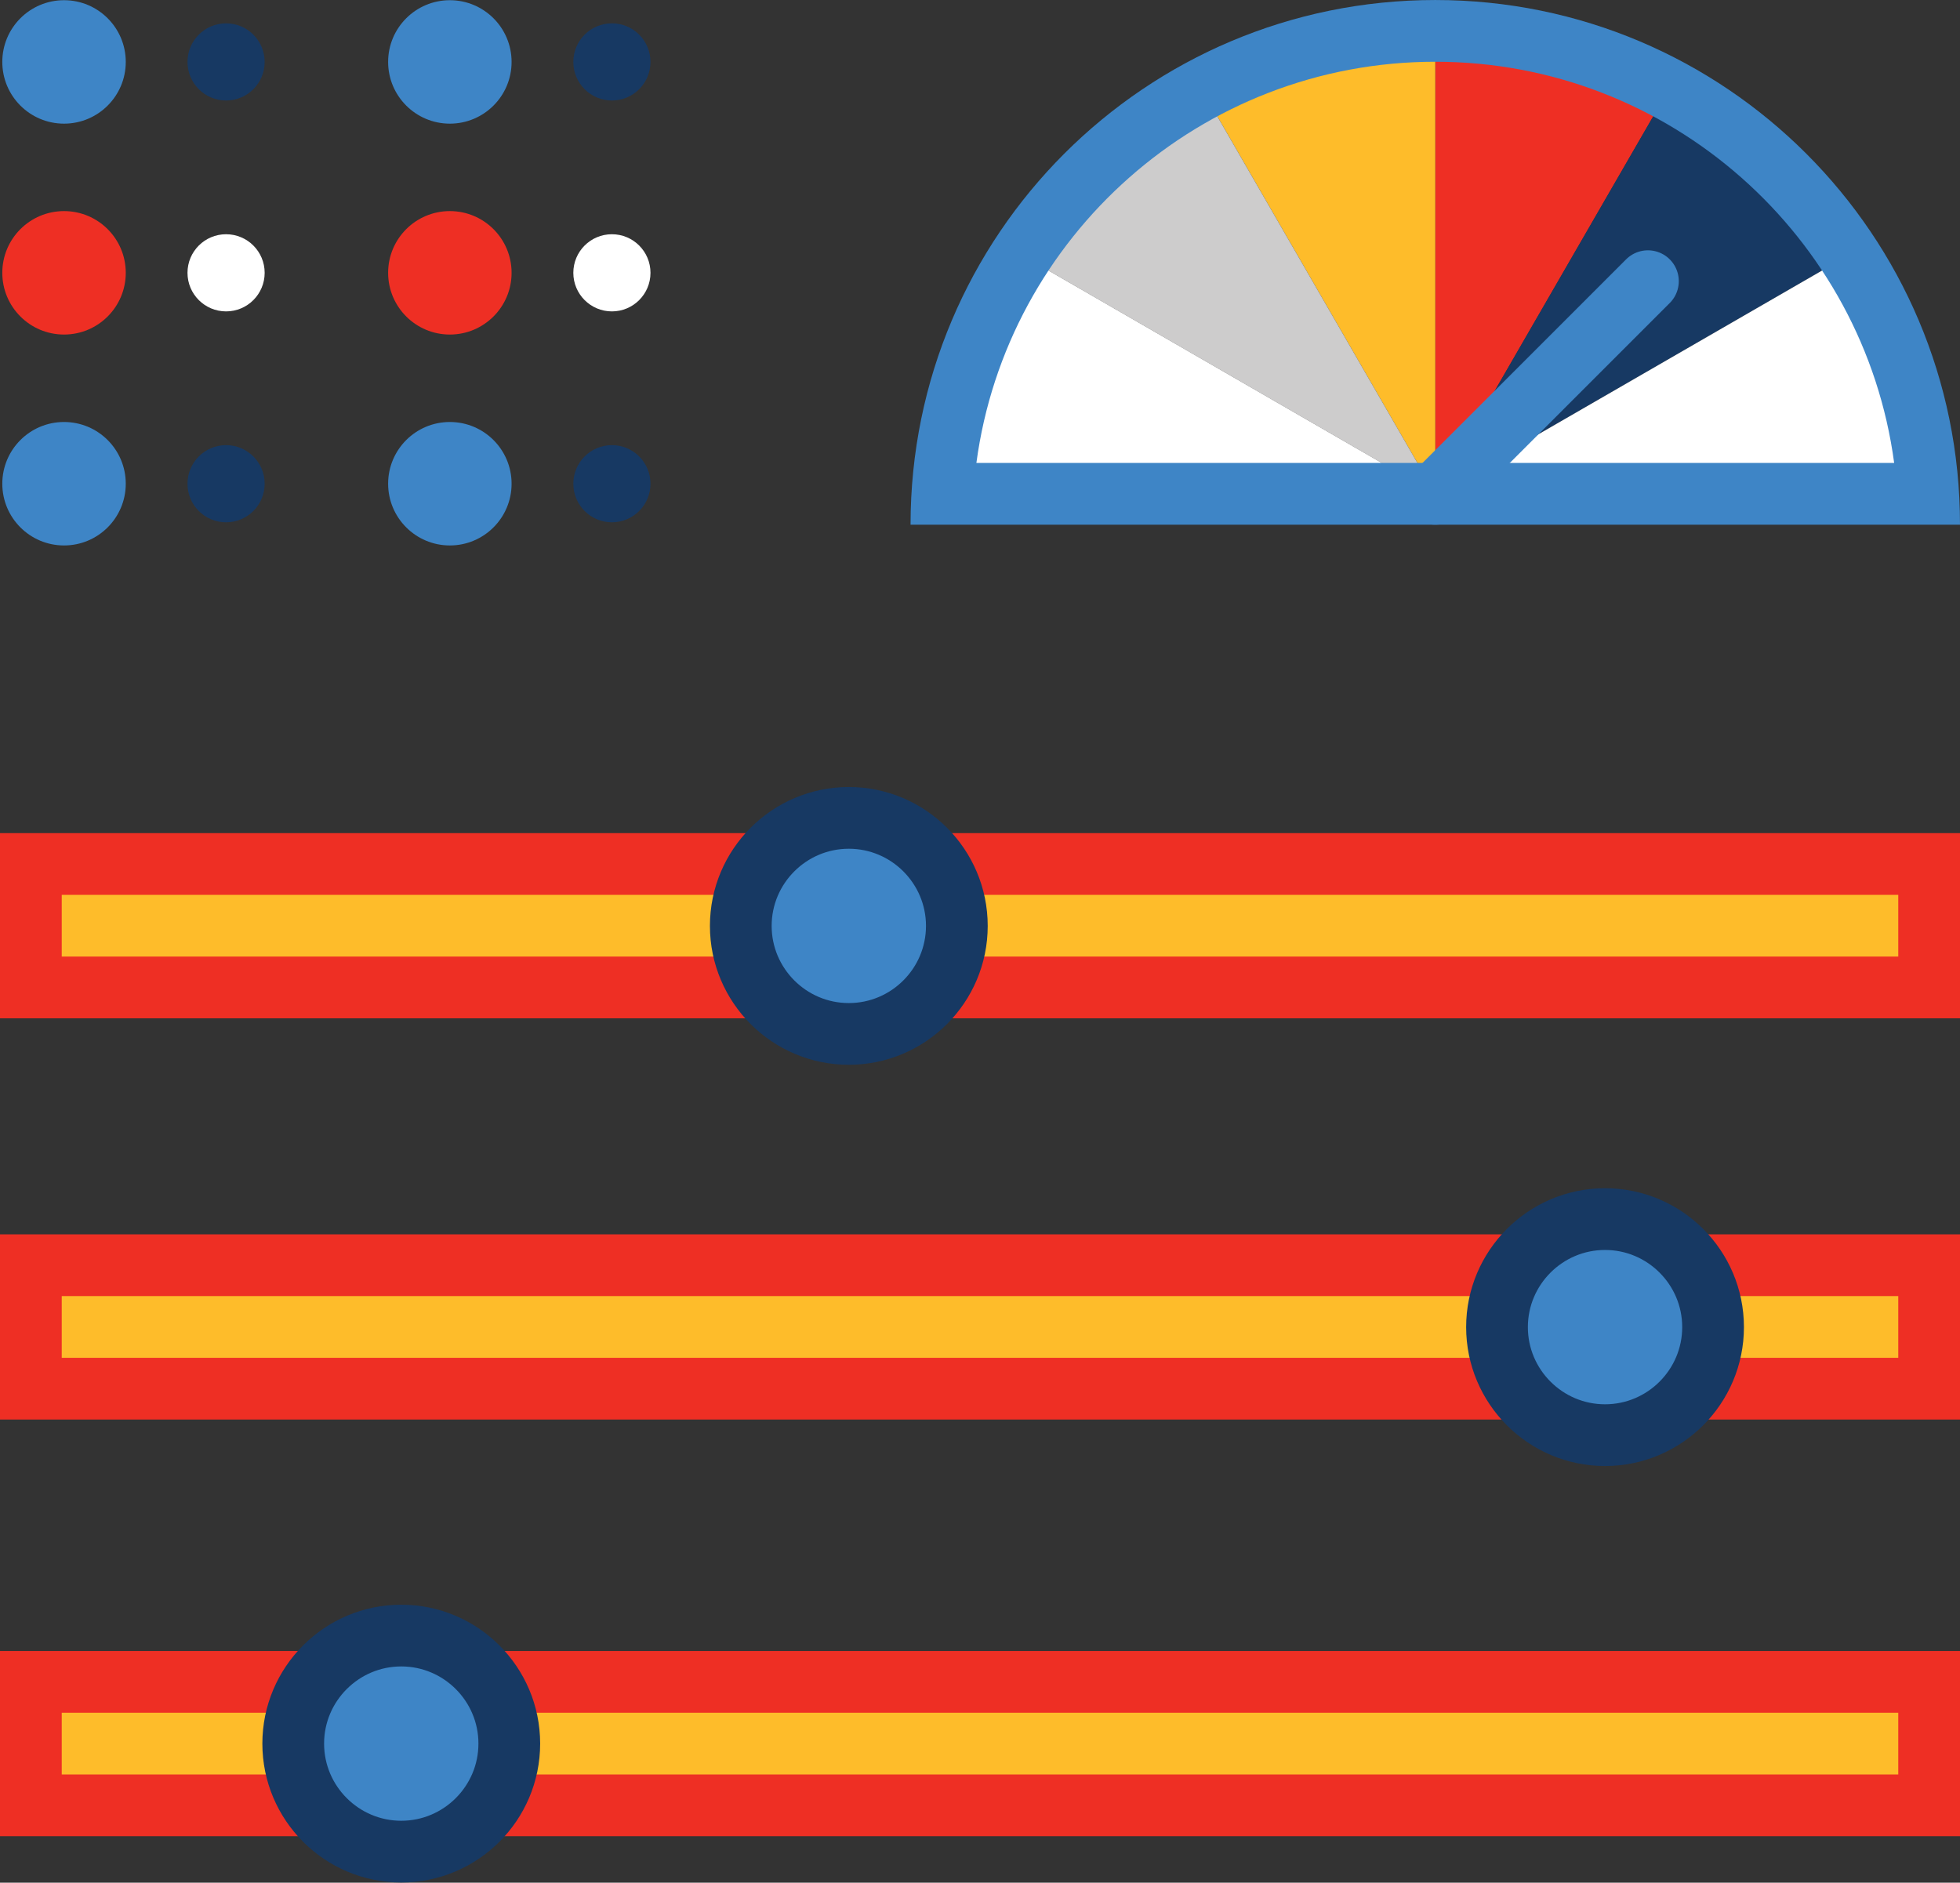 <?xml version="1.0" encoding="UTF-8" standalone="no"?>
<svg width="127px" height="122px" viewBox="0 0 127 122" version="1.1" xmlns="http://www.w3.org/2000/svg" xmlns:xlink="http://www.w3.org/1999/xlink">
    <rect x="0" y="0" width="127" height="122" fill="#333333" stroke="none"/>
    <!-- Generator: Sketch 41 (35326) - http://www.bohemiancoding.com/sketch -->
    <title>Group 15</title>
    <desc>Created with Sketch.</desc>
    <defs></defs>
    <g id="Symbols" stroke="none" stroke-width="1" fill="none" fill-rule="evenodd">
        <g id="Header-Illustration-Desktop" transform="translate(-403, -31)">
            <g id="Panel-180x180---GREY">
                <g>
                    <g id="Group-15" transform="translate(403, 30)">
                        <g id="lights" transform="translate(0, 1)">
                            <path d="M8.149,4.013 C8.149,6.222 6.358,8.013 4.149,8.013 C1.94,8.013 0.149,6.222 0.149,4.013 C0.149,1.804 1.94,0.013 4.149,0.013 C6.358,0.013 8.149,1.804 8.149,4.013" id="Fill-36" fill="#3E85C6"></path>
                            <path d="M17.149,4.013 C17.149,5.394 16.03,6.513 14.649,6.513 C13.268,6.513 12.149,5.394 12.149,4.013 C12.149,2.632 13.268,1.513 14.649,1.513 C16.03,1.513 17.149,2.632 17.149,4.013" id="Fill-37" fill="#173963"></path>
                            <path d="M8.149,17.679 C8.149,19.888 6.358,21.679 4.149,21.679 C1.94,21.679 0.149,19.888 0.149,17.679 C0.149,15.47 1.94,13.679 4.149,13.679 C6.358,13.679 8.149,15.47 8.149,17.679" id="Fill-38" fill="#EE2F24"></path>
                            <path d="M17.149,17.679 C17.149,19.06 16.03,20.179 14.649,20.179 C13.268,20.179 12.149,19.06 12.149,17.679 C12.149,16.298 13.268,15.179 14.649,15.179 C16.03,15.179 17.149,16.298 17.149,17.679" id="Fill-39" fill="#FFFFFF"></path>
                            <path d="M8.149,31.346 C8.149,33.555 6.358,35.346 4.149,35.346 C1.94,35.346 0.149,33.555 0.149,31.346 C0.149,29.137 1.94,27.346 4.149,27.346 C6.358,27.346 8.149,29.137 8.149,31.346" id="Fill-40" fill="#3E85C6"></path>
                            <path d="M17.149,31.346 C17.149,32.727 16.03,33.846 14.649,33.846 C13.268,33.846 12.149,32.727 12.149,31.346 C12.149,29.965 13.268,28.846 14.649,28.846 C16.03,28.846 17.149,29.965 17.149,31.346" id="Fill-41" fill="#173963"></path>
                            <path d="M33.149,4.013 C33.149,6.222 31.358,8.013 29.149,8.013 C26.94,8.013 25.149,6.222 25.149,4.013 C25.149,1.804 26.94,0.013 29.149,0.013 C31.358,0.013 33.149,1.804 33.149,4.013" id="Fill-44" fill="#3E85C6"></path>
                            <path d="M42.149,4.013 C42.149,5.394 41.03,6.513 39.649,6.513 C38.268,6.513 37.149,5.394 37.149,4.013 C37.149,2.632 38.268,1.513 39.649,1.513 C41.03,1.513 42.149,2.632 42.149,4.013" id="Fill-45" fill="#173963"></path>
                            <path d="M33.149,17.679 C33.149,19.888 31.358,21.679 29.149,21.679 C26.94,21.679 25.149,19.888 25.149,17.679 C25.149,15.47 26.94,13.679 29.149,13.679 C31.358,13.679 33.149,15.47 33.149,17.679" id="Fill-46" fill="#EE2F24"></path>
                            <path d="M42.149,17.679 C42.149,19.06 41.03,20.179 39.649,20.179 C38.268,20.179 37.149,19.06 37.149,17.679 C37.149,16.298 38.268,15.179 39.649,15.179 C41.03,15.179 42.149,16.298 42.149,17.679" id="Fill-47" fill="#FFFFFF"></path>
                            <path d="M33.149,31.346 C33.149,33.555 31.358,35.346 29.149,35.346 C26.94,35.346 25.149,33.555 25.149,31.346 C25.149,29.137 26.94,27.346 29.149,27.346 C31.358,27.346 33.149,29.137 33.149,31.346" id="Fill-48" fill="#3E85C6"></path>
                            <path d="M42.149,31.346 C42.149,32.727 41.03,33.846 39.649,33.846 C38.268,33.846 37.149,32.727 37.149,31.346 C37.149,29.965 38.268,28.846 39.649,28.846 C41.03,28.846 42.149,29.965 42.149,31.346" id="Fill-49" fill="#173963"></path>
                        </g>
                        <g id="metre" transform="translate(59, 0.988)">
                            <path d="M48.998,6.035 C44.585,3.482 39.465,2.013 34,2.013 L34,32.013 L48.998,6.035 Z" id="Fill-54" fill="#EE2F24"></path>
                            <path d="M34,2.013 C28.535,2.013 23.415,3.482 19.002,6.035 L34,32.013 L34,2.013 Z" id="Fill-55" fill="#FEBC2A"></path>
                            <path d="M59.978,17.014 C57.344,12.462 53.551,8.668 48.999,6.034 L34,32.012 L59.978,17.014 Z" id="Fill-56" fill="#173963"></path>
                            <path d="M34,32.013 L64,32.013 C64,26.547 62.531,21.427 59.978,17.015 L34,32.013 Z" id="Fill-57" fill="#FFFFFF"></path>
                            <path d="M19.002,6.035 C14.45,8.669 10.656,12.462 8.022,17.015 L34,32.013 L19.002,6.035 Z" id="Fill-58" fill="#CDCCCC"></path>
                            <path d="M8.022,17.014 C5.468,21.427 4,26.547 4,32.012 L34,32.012 L8.022,17.014 Z" id="Fill-59" fill="#FFFFFF"></path>
                            <path d="M34,32.013 L47.779,18.233" id="Stroke-60" stroke="#3E85C6" stroke-width="4" stroke-linecap="round"></path>
                            <path d="M34,0.013 C15.223,0.013 -0,15.235 -0,34.013 L68,34.013 C68,15.235 52.778,0.013 34,0.013 M34,4.013 C49.186,4.013 61.773,15.354 63.734,30.012 L4.266,30.012 C6.227,15.354 18.814,4.013 34,4.013" id="Fill-61" fill="#3E85C6"></path>
                        </g>
                        <g id="level" transform="translate(2, 106)" stroke-width="4">
                            <polygon id="Fill-13" stroke="#EE2F24" fill="#FEBC2A" points="0 11.988 123 11.988 123 3.988 0 3.988"></polygon>
                            <path d="M17,7.988 C17,4.129 20.141,0.988 24,0.988 C27.859,0.988 31,4.129 31,7.988 C31,11.847 27.859,14.988 24,14.988 C20.141,14.988 17,11.847 17,7.988 Z" id="Fill-15" stroke="#173963" fill="#3E85C6"></path>
                        </g>
                        <g id="level" transform="translate(2, 80)" stroke-width="4">
                            <polygon id="Fill-13" stroke="#EE2F24" fill="#FEBC2A" points="0 10.988 123 10.988 123 2.988 0 2.988"></polygon>
                            <path d="M95,7 C95,3.141 98.141,0 102,0 C105.859,0 109,3.141 109,7 C109,10.859 105.859,14 102,14 C98.141,14 95,10.859 95,7 Z" id="Fill-15" stroke="#173963" fill="#3E85C6"></path>
                        </g>
                        <g id="level" transform="translate(2, 54)" stroke-width="4">
                            <polygon id="Fill-13" stroke="#EE2F24" fill="#FEBC2A" points="0 10.988 123 10.988 123 2.988 0 2.988"></polygon>
                            <path d="M46,7 C46,3.141 49.141,0 53,0 C56.859,0 60,3.141 60,7 C60,10.859 56.859,14 53,14 C49.141,14 46,10.859 46,7 Z" id="Fill-15" stroke="#173963" fill="#3E85C6"></path>
                        </g>
                    </g>
                </g>
            </g>
        </g>
    </g>
</svg>